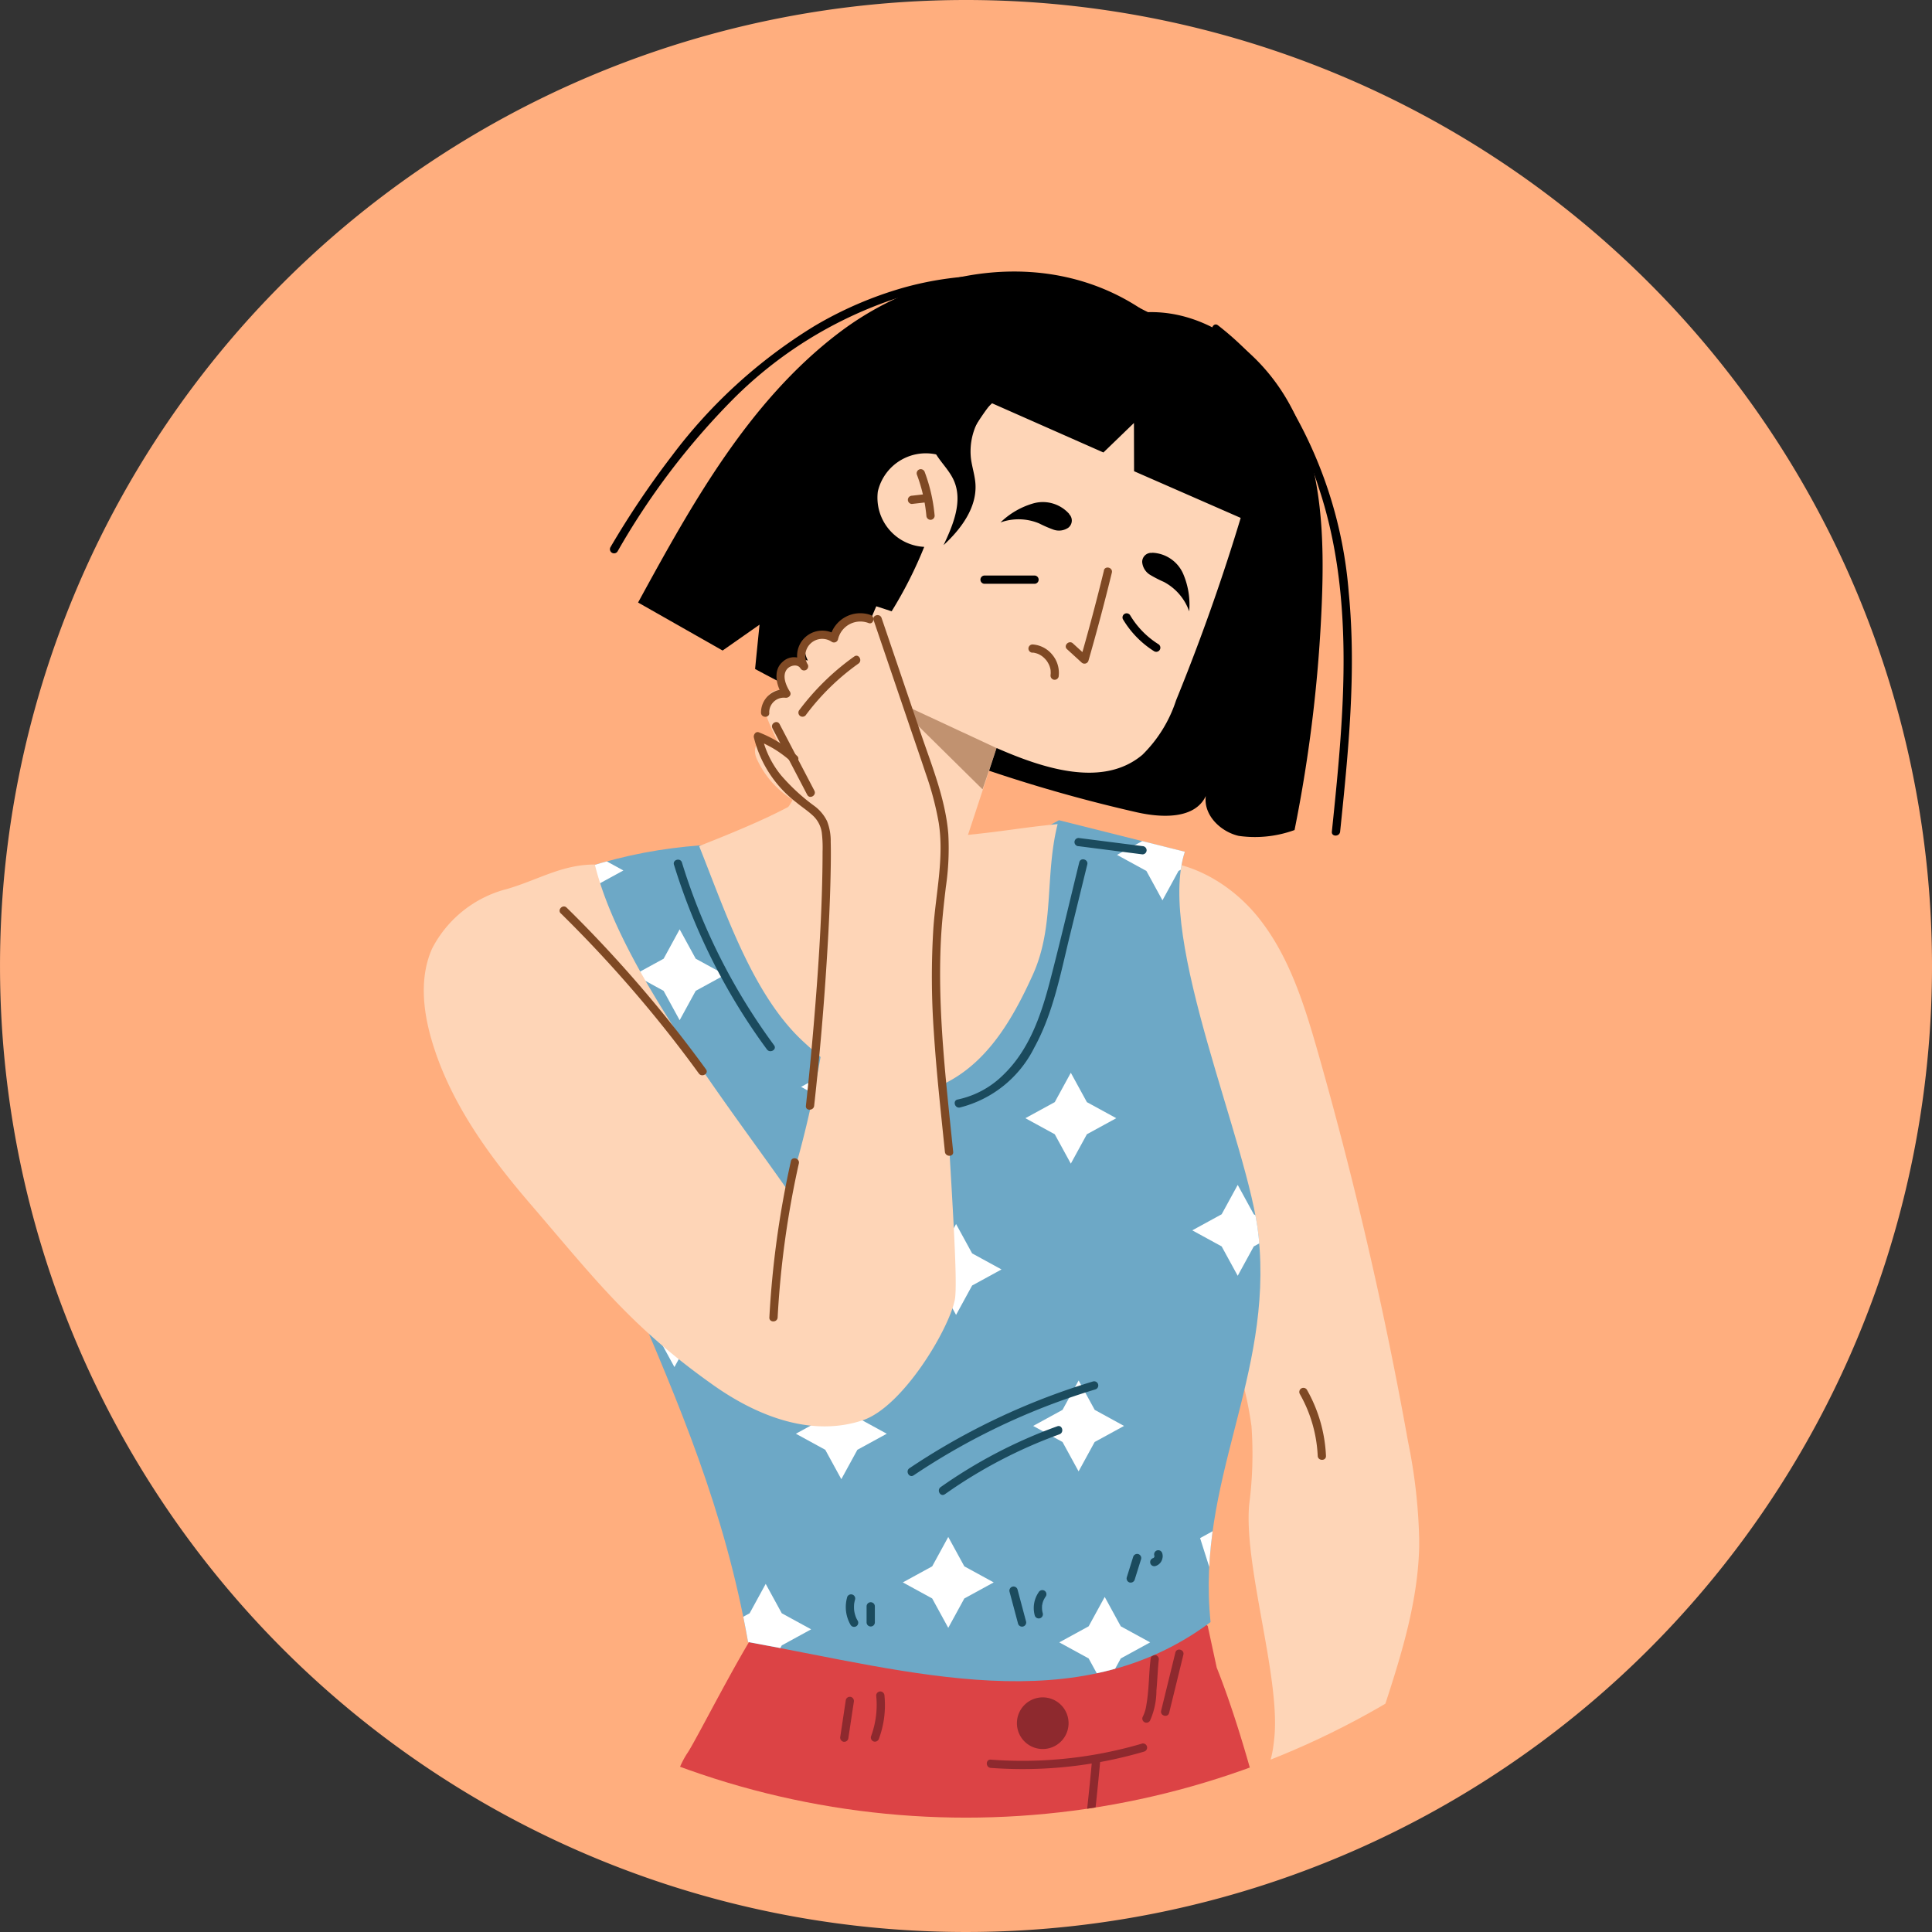 <svg xmlns="http://www.w3.org/2000/svg" xmlns:xlink="http://www.w3.org/1999/xlink" width="169" height="169" viewBox="0 0 169 169">
  <rect x="0" y="0" width="169" height="169" fill="#333333" stroke="none"/>
  <defs>
    <clipPath id="clip-path">
      <circle id="Elipse_5912" data-name="Elipse 5912" cx="72.5" cy="72.5" r="72.5" transform="translate(404.833 2079.043)" fill="#fff" stroke="#707070" stroke-width="1"/>
    </clipPath>
    <clipPath id="clip-path-2">
      <rect id="Rectángulo_378567" data-name="Rectángulo 378567" width="95.328" height="312.912" fill="none"/>
    </clipPath>
    <clipPath id="clip-path-4">
      <path id="Trazado_825480" data-name="Trazado 825480" d="M58.09,58.831c-15.157-2.6-27.414-4.334-40.906,3.045,5.433,27.46,17.408,41.368,21.5,64.547,14.355,2.593,28.768,6.976,40.458-1.749-1.281-12.359,5.48-21.4,4.2-33.755-.826-7.988-8.967-26-6.452-33.624L65.877,54.536Z" transform="translate(-17.184 -54.536)" fill="none"/>
    </clipPath>
    <clipPath id="clip-path-6">
      <rect id="Rectángulo_378565" data-name="Rectángulo 378565" width="9.244" height="7.914" fill="none"/>
    </clipPath>
  </defs>
  <g id="Grupo_1075681" data-name="Grupo 1075681" transform="translate(-1336 8779.007)">
    <g id="Grupo_1073686" data-name="Grupo 1073686" transform="translate(617 -11656.531)">
      <g id="Grupo_1073327" data-name="Grupo 1073327" transform="translate(334 819.524)">
        <g id="Grupo_159182" data-name="Grupo 159182" transform="translate(385.001 2058)">
          <path id="Unión_12" data-name="Unión 12" d="M84.5,0A84.5,84.5,0,1,1,0,84.5,84.5,84.5,0,0,1,84.5,0Z" transform="translate(0 0)" fill="#ffae7e"/>
        </g>
      </g>
    </g>
    <g id="Enmascarar_grupo_416" data-name="Enmascarar grupo 416" transform="translate(943.167 -10844.053)" clip-path="url(#clip-path)">
      <g id="Grupo_1075134" data-name="Grupo 1075134" transform="translate(421.647 2088.798)">
        <g id="Grupo_1075133" data-name="Grupo 1075133" clip-path="url(#clip-path-2)">
          <g id="Grupo_1075125" data-name="Grupo 1075125">
            <g id="Grupo_1075124" data-name="Grupo 1075124" clip-path="url(#clip-path-2)">
              <path id="Trazado_825437" data-name="Trazado 825437" d="M75.036,3.511c-8.093-5.641-18.982-4.1-26.829,1.882s-12.8,14.9-17.525,23.56l7.394,4.2,3.231-2.263q-.2,1.939-.39,3.878a131.694,131.694,0,0,0,33.37,12.53c2.2.5,5.1.619,6.057-1.421-.227,1.64,1.262,3.118,2.875,3.489a10.12,10.12,0,0,0,4.886-.511,126.3,126.3,0,0,0,2.385-19.876c.224-5.583.033-11.374-2.343-16.432s-7.43-9.216-13.014-8.987Z" transform="translate(-3.68 0)"/>
              <path id="Trazado_825438" data-name="Trazado 825438" d="M64.631,215.345c-.738-4.2-6.373,48.719-5.541,88.15a15.2,15.2,0,0,1-1.593,6.786c-.665,1.391-1.625,2.633-2.2,4.061a4.557,4.557,0,0,0,.221,4.413c1.687,2.214,5.116,1.19,7.9,1.218,4.831.048,9.5,3.946,14.07,2.386-.5-3.277-3.833-5.334-5.208-8.349a13.224,13.224,0,0,1-.5-7.918c3.093-16.2,11.5-102.481,13.044-109.362Z" transform="translate(-6.576 -23.594)" fill="#fed5b7"/>
              <path id="Trazado_825439" data-name="Trazado 825439" d="M73.111,330.276c-1.127,3.931-3.154,5.049-7.186,5.736-3.228.55-8.72-1.167-11.866-2.073-.531,1.5.6,7.165.6,7.165s7.934,1.838,8.867,1.5c1.027-.366,3.029-3.09,3.445-2.588,2.889,3.492,7.613,4.826,12.095,5.5a65.7,65.7,0,0,0,14.923.539,1.333,1.333,0,0,0,1.131-.783c.283-.668-.194-1.141-.635-1.522a30,30,0,0,0-9.187-5.043,31.017,31.017,0,0,1-12.184-8.44" transform="translate(-6.466 -39.61)" fill="#60523b"/>
              <path id="Trazado_825440" data-name="Trazado 825440" d="M46.1,193.449c-2.322,11-25.655,98.63-31.758,125.346A23.409,23.409,0,0,1,3.89,317.123,2.39,2.39,0,0,1,2.459,316a2.461,2.461,0,0,1,.012-1.443C5.525,300.383,17.8,205.1,31.555,186.111Z" transform="translate(-0.282 -22.32)" fill="#fed5b7"/>
              <path id="Trazado_825441" data-name="Trazado 825441" d="M16.222,331.4A20.515,20.515,0,0,0,2.6,327.77Q1.724,331.434.847,335.1a19.793,19.793,0,0,0-.808,6.276c.29,3.321,2.23,6.272,4.436,8.771A5.733,5.733,0,0,0,7.121,352.1a5.169,5.169,0,0,0,4.135-1.162c1.76-1.241,4.162-6.108,4.062-8.259-.373-8.045.9-11.285.9-11.285" transform="translate(0 -39.299)" fill="#60523b"/>
              <path id="Trazado_825442" data-name="Trazado 825442" d="M78.156,137.492c3.034,7.592,6.657,22.125,6.9,30.3.19,6.544-2.484,86.187-7.9,111.87-.191.9-8.765,3.6-9.349,4.319-.6.743-15.795,2.017-21.147.011a3.083,3.083,0,0,1-1.641-1.15,3.55,3.55,0,0,1-.291-2.069c1.2-19.812.478-26.772,1.677-46.584-5.33,12.687-7.3,35.115-9.237,42.46a11.694,11.694,0,0,1-1.594,4.062,7.787,7.787,0,0,1-2.764,2.2c-6.788,3.494-25.717-4.6-28.3-11.785C8.513,226.3,25.679,166.758,30.736,147.7a7.815,7.815,0,0,1,1.079-2.675c.8-1.095,6.208-11.987,7.449-12.536,7.1-3.131,9.575-3.148,17.285-4.025s15.376-.143,20.821,5.387Z" transform="translate(-0.539 -15.37)" fill="#dc4345"/>
              <path id="Trazado_825443" data-name="Trazado 825443" d="M93.551,345.136a82.548,82.548,0,0,1-16.036-1.9q-2.212-.487-4.4-1.095a.361.361,0,0,0-.192.7,83.586,83.586,0,0,0,15.982,2.8q2.318.177,4.643.224a.362.362,0,0,0,0-.723" transform="translate(-8.715 -41.031)" fill="#c2b38c"/>
              <path id="Trazado_825444" data-name="Trazado 825444" d="M63.151,342.066l-7.525-1.256c-.455-.076-.65.62-.192.7l7.525,1.256c.454.076.649-.62.192-.7" transform="translate(-6.617 -40.873)" fill="#c2b38c"/>
              <path id="Trazado_825445" data-name="Trazado 825445" d="M65.721,322.079a3.03,3.03,0,0,1-.075,4.036c-.326.333.185.844.511.51a3.767,3.767,0,0,0,.075-5.058c-.315-.343-.826.169-.511.511" transform="translate(-7.86 -38.552)" fill="#89563d"/>
              <path id="Trazado_825446" data-name="Trazado 825446" d="M52.477,236.55a133.074,133.074,0,0,0,3.335-13.336c1.279-5.955,2.442-11.935,3.616-17.91,1.165-5.928,2.323-11.859,3.607-17.762.532-2.443,1.085-4.884,1.7-7.308.259-1.023.529-2.043.82-3.057q.193-.669.4-1.334a3.69,3.69,0,0,1,.773-1.72,2,2,0,0,1,1.286-.267,2.124,2.124,0,0,0,1.171-.373,3.183,3.183,0,0,0,1.049-1.867c.538-2.162.846-4.411,1.212-6.608q1.129-6.766,1.853-13.592.178-1.682.332-3.367c.042-.463-.68-.46-.723,0q-.632,6.908-1.68,13.769-.519,3.387-1.139,6.759c-.187,1.022-.325,2.079-.614,3.078a2.789,2.789,0,0,1-.481,1.021,1.53,1.53,0,0,1-1.268.466,2,2,0,0,0-1.945,1.068,9.713,9.713,0,0,0-.562,1.567c-.289.936-.554,1.881-.806,2.828-.614,2.3-1.157,4.626-1.677,6.953-1.295,5.794-2.44,11.622-3.587,17.447-1.184,6.012-2.348,12.028-3.608,18.025-.992,4.722-1.989,9.47-3.373,14.1q-.185.616-.385,1.23c-.144.443.554.633.7.192" transform="translate(-6.208 -17.714)" fill="#8e292e"/>
              <path id="Trazado_825447" data-name="Trazado 825447" d="M36.969,156.863q-2.549,5.768-5.1,11.536-.729,1.648-1.457,3.3c-.187.422.436.789.624.365q2.548-5.769,5.1-11.536l1.457-3.3c.187-.422-.437-.789-.624-.364" transform="translate(-3.644 -18.79)" fill="#8e292e"/>
              <path id="Trazado_825448" data-name="Trazado 825448" d="M69.3,156.662a93.594,93.594,0,0,1-.8,13.629q-.259,1.937-.6,3.861c-.081.455.615.65.7.192A94.275,94.275,0,0,0,70,160.608q.055-1.972.027-3.945a.361.361,0,0,0-.723,0" transform="translate(-8.142 -18.747)" fill="#8e292e"/>
              <path id="Trazado_825449" data-name="Trazado 825449" d="M83.915,137.226l-1.247,5.091c-.11.451.586.644.7.192q.623-2.545,1.247-5.091c.11-.451-.586-.644-.7-.192" transform="translate(-9.913 -16.427)" fill="#8e292e"/>
              <path id="Trazado_825450" data-name="Trazado 825450" d="M81.537,137.776c-.121.877-.136,1.767-.209,2.65-.04.478-.086.957-.171,1.43a3.233,3.233,0,0,1-.309,1.033.361.361,0,0,0,.624.364,6.461,6.461,0,0,0,.561-2.624c.045-.506.077-1.014.11-1.521.014-.219.028-.438.046-.657.007-.1.016-.2.026-.293l.011-.109c0-.014.018-.139.01-.081a.375.375,0,0,0-.253-.444.364.364,0,0,0-.444.253" transform="translate(-9.69 -16.492)" fill="#8e292e"/>
              <path id="Trazado_825451" data-name="Trazado 825451" d="M54.285,141.492a7.948,7.948,0,0,1-.456,3.578.365.365,0,0,0,.253.444.37.37,0,0,0,.444-.253,8.454,8.454,0,0,0,.481-3.769.371.371,0,0,0-.361-.361.364.364,0,0,0-.362.361" transform="translate(-6.454 -16.926)" fill="#8e292e"/>
              <path id="Trazado_825452" data-name="Trazado 825452" d="M51.265,141.929q-.243,1.608-.484,3.216a.373.373,0,0,0,.252.444.364.364,0,0,0,.444-.253q.243-1.608.485-3.216a.373.373,0,0,0-.253-.444.364.364,0,0,0-.444.253" transform="translate(-6.09 -16.99)" fill="#8e292e"/>
              <path id="Trazado_825453" data-name="Trazado 825453" d="M78.911,146.317a37.058,37.058,0,0,1-13.22,1.4c-.464-.034-.462.688,0,.723A37.663,37.663,0,0,0,79.1,147.014a.362.362,0,0,0-.192-.7" transform="translate(-7.837 -17.546)" fill="#8e292e"/>
              <path id="Trazado_825454" data-name="Trazado 825454" d="M68.335,143.98a2.259,2.259,0,1,0,2.258-2.259,2.258,2.258,0,0,0-2.258,2.259" transform="translate(-8.195 -16.997)" fill="#8e292e"/>
              <path id="Trazado_825455" data-name="Trazado 825455" d="M68.858,181.6c-.216,5.161-.574,10.316-.936,15.468q-.793,11.245-1.75,22.477-1.046,12.423-2.262,24.833c-.755,7.654-1.563,15.305-2.511,22.939-.676,5.446-1.363,10.915-2.448,16.3q-.137.677-.287,1.351c-.1.452.595.646.7.192C60.489,280.138,61.138,275,61.8,269.9c.961-7.436,1.766-14.892,2.521-22.35q1.261-12.467,2.319-24.953.987-11.509,1.83-23.03c.4-5.522.788-11.048,1.053-16.581q.032-.689.062-1.38c.019-.465-.7-.464-.723,0" transform="translate(-7.034 -21.738)" fill="#8e292e"/>
              <path id="Trazado_825456" data-name="Trazado 825456" d="M31.529,181.472c-1.226,4.9-2.129,9.885-3.027,14.853-1.244,6.887-2.388,13.792-3.517,20.7-1.243,7.6-2.457,15.2-3.694,22.8-1.148,7.062-2.308,14.122-3.556,21.167-.935,5.28-1.882,10.567-3.1,15.788q-.165.706-.341,1.409a.362.362,0,0,0,.7.192c1.226-4.9,2.129-9.884,3.027-14.852,1.244-6.887,2.388-13.792,3.517-20.7,1.242-7.6,2.457-15.2,3.694-22.8,1.148-7.062,2.308-14.122,3.555-21.167.936-5.279,1.882-10.567,3.1-15.788.111-.47.224-.94.341-1.409a.362.362,0,0,0-.7-.192" transform="translate(-1.712 -21.733)" fill="#8e292e"/>
              <path id="Trazado_825457" data-name="Trazado 825457" d="M35.123,303.6A45.659,45.659,0,0,1,1,290.912a2.435,2.435,0,0,1-.762-1.1,2.5,2.5,0,0,1,.325-1.566q1.464-3.251,2.928-6.5c.2-.451.473-.958.958-1.051a1.59,1.59,0,0,1,1.222.515,70.426,70.426,0,0,0,14.869,9.835,34.386,34.386,0,0,0,17.334,3.442Z" transform="translate(-0.024 -33.662)" fill="#8e292e"/>
              <path id="Trazado_825458" data-name="Trazado 825458" d="M84.1,302.048a28.9,28.9,0,0,1-17.387,4.732c-6.107-.194-12.678.149-18.29-2.27a1.375,1.375,0,0,1-.546-.348,1.407,1.407,0,0,1-.055-1.258l1.764-6.338a1.124,1.124,0,0,1,1.634-1,67.32,67.32,0,0,0,32.925-.779Z" transform="translate(-5.721 -35.354)" fill="#8e292e"/>
              <path id="Trazado_825459" data-name="Trazado 825459" d="M79.075,58.815c4.2-.974,8.616,1.353,11.313,4.714s4.014,7.595,5.2,11.739a348.927,348.927,0,0,1,7.9,34.123,47.563,47.563,0,0,1,.98,8.817c-.1,10.22-6.285,19.594-6.67,29.807-.087,2.31.122,4.662-.457,6.9-.756,2.917-3.551,7.182-6.077,9.786a.766.766,0,0,1-1.3-.694c.457-2.129,1.875-4.863,3.111-5.5-.957,1.4-5.323,5.522-7.082,7.4a1.2,1.2,0,0,1-1.912-1.405c.883-1.559,4.58-4.973,5.386-5.654-.745,1.571-5.147,4.928-6.6,6.5-2.605,2.817-2.907.527-2.377-.6l6.154-9.144c-1.772,2.394-8.237,11.606-8.208,7.775.033-4.362,4.6-11.522,6.659-15.369a20.336,20.336,0,0,1-7.5,1.7,1.044,1.044,0,0,1-.72-1.835,5.042,5.042,0,0,1,1.667-.89c1.289-.411,7.049-5.911,9.569-7a13.414,13.414,0,0,0,2.029-.789c1.252-.807,1.514-2.5,1.656-3.978.508-5.3-2.71-15.086-2.2-20.384a33.934,33.934,0,0,0,.194-6.819,33.98,33.98,0,0,0-1.562-6.454c-4.135-13.226-8.4-12.786-12.073-27.606Z" transform="translate(-9.133 -7.027)" fill="#fed5b7"/>
              <path id="Trazado_825460" data-name="Trazado 825460" d="M65.877,54.537,76.888,57.3c-2.515,7.627,5.625,25.636,6.452,33.624,1.28,12.36-5.479,21.4-4.2,33.756-11.69,8.724-26.1,4.34-40.458,1.749-4.092-23.18-16.067-37.088-21.5-64.548C30.676,54.5,42.932,56.232,58.09,58.832Z" transform="translate(-2.061 -6.541)" fill="#6da8c6"/>
            </g>
          </g>
          <g id="Grupo_1075127" data-name="Grupo 1075127" transform="translate(15.123 47.995)">
            <g id="Grupo_1075126" data-name="Grupo 1075126" clip-path="url(#clip-path-4)">
              <path id="Trazado_825461" data-name="Trazado 825461" d="M34.271,65.382l1.405,2.57,2.57,1.405-2.57,1.405-1.405,2.57-1.405-2.57L30.3,69.357l2.57-1.405Z" transform="translate(-18.756 -55.837)" fill="#fff"/>
              <path id="Trazado_825462" data-name="Trazado 825462" d="M46.453,52.681l1.405,2.57,2.57,1.405-2.57,1.405-1.405,2.57-1.405-2.57-2.57-1.405,2.57-1.405Z" transform="translate(-20.218 -54.314)" fill="#fff"/>
              <path id="Trazado_825463" data-name="Trazado 825463" d="M24.162,55.014l1.405,2.57,2.57,1.405-2.57,1.405-1.405,2.57-1.405-2.57-2.57-1.405,2.57-1.405Z" transform="translate(-17.544 -54.593)" fill="#fff"/>
              <path id="Trazado_825464" data-name="Trazado 825464" d="M50.86,76.528l1.405,2.57,2.57,1.405-2.57,1.405-1.405,2.57-1.405-2.57L46.884,80.5l2.57-1.405Z" transform="translate(-20.746 -57.174)" fill="#fff"/>
              <path id="Trazado_825465" data-name="Trazado 825465" d="M64.6,59.42,66,61.99l2.57,1.405L66,64.8,64.6,67.371,63.192,64.8,60.622,63.4l2.57-1.405Z" transform="translate(-22.394 -55.122)" fill="#fff"/>
              <path id="Trazado_825466" data-name="Trazado 825466" d="M73.151,79.638l1.405,2.57,2.57,1.405-2.57,1.405-1.405,2.57-1.405-2.57-2.57-1.405,2.57-1.405Z" transform="translate(-23.419 -57.547)" fill="#fff"/>
              <path id="Trazado_825467" data-name="Trazado 825467" d="M89.74,90.784l1.405,2.57,2.57,1.405-2.57,1.405-1.405,2.57-1.405-2.57-2.57-1.405,2.57-1.405Z" transform="translate(-25.409 -58.883)" fill="#fff"/>
              <path id="Trazado_825468" data-name="Trazado 825468" d="M76.521,131.738l1.405,2.57,2.57,1.405-2.57,1.405-1.405,2.57-1.405-2.57-2.57-1.405,2.57-1.405Z" transform="translate(-23.824 -63.795)" fill="#fff"/>
              <path id="Trazado_825469" data-name="Trazado 825469" d="M101.145,74.454l1.405,2.57,2.57,1.405-2.57,1.405-1.405,2.57-1.405-2.57L97.17,78.43l2.57-1.405Z" transform="translate(-26.777 -56.925)" fill="#fff"/>
              <path id="Trazado_825470" data-name="Trazado 825470" d="M33.752,99.856l1.405,2.57,2.57,1.405-2.57,1.405-1.405,2.57-1.405-2.57-2.57-1.405,2.57-1.405Z" transform="translate(-18.694 -59.971)" fill="#fff"/>
              <path id="Trazado_825471" data-name="Trazado 825471" d="M50.341,111l1.405,2.57,2.57,1.405-2.57,1.405-1.405,2.57-1.405-2.57-2.57-1.405,2.57-1.405Z" transform="translate(-20.684 -61.308)" fill="#fff"/>
              <path id="Trazado_825472" data-name="Trazado 825472" d="M22.866,80.934l1.405,2.57,2.57,1.405-2.57,1.405-1.405,2.57-1.405-2.57L18.89,84.91,21.46,83.5Z" transform="translate(-17.389 -57.702)" fill="#fff"/>
              <path id="Trazado_825473" data-name="Trazado 825473" d="M61.746,94.672l1.405,2.57,2.57,1.405-2.57,1.405-1.405,2.57-1.405-2.57-2.57-1.405,2.57-1.405Z" transform="translate(-22.052 -59.35)" fill="#fff"/>
              <path id="Trazado_825474" data-name="Trazado 825474" d="M73.929,110.224l1.405,2.57L77.9,114.2l-2.57,1.405-1.405,2.57-1.405-2.57-2.57-1.405,2.57-1.405Z" transform="translate(-23.513 -61.215)" fill="#fff"/>
              <path id="Trazado_825475" data-name="Trazado 825475" d="M82.26,53.466l1.405,2.57,2.57,1.405-2.57,1.405-1.405,2.57-1.405-2.57-2.57-1.405,2.57-1.405Z" transform="translate(-24.512 -54.408)" fill="#fff"/>
              <path id="Trazado_825476" data-name="Trazado 825476" d="M60.969,125.777l1.405,2.57,2.57,1.405-2.57,1.405-1.405,2.57-1.405-2.57-2.57-1.405,2.57-1.405Z" transform="translate(-21.958 -63.08)" fill="#fff"/>
              <path id="Trazado_825477" data-name="Trazado 825477" d="M42.824,130.442l1.405,2.57,2.57,1.405-2.57,1.405-1.405,2.57-1.405-2.57-2.57-1.405,2.57-1.405Z" transform="translate(-19.782 -63.64)" fill="#fff"/>
              <path id="Trazado_825478" data-name="Trazado 825478" d="M90.518,121.37l1.405,2.57,2.57,1.405-2.57,1.405-1.405,2.57L88.656,132l-2.114-6.652,2.57-1.405Z" transform="translate(-25.502 -62.551)" fill="#fff"/>
              <path id="Trazado_825479" data-name="Trazado 825479" d="M101.923,105.04l1.405,2.57,2.57,1.405-2.57,1.405-1.405,2.57-1.405-2.57-2.57-1.405,2.57-1.405Z" transform="translate(-26.87 -60.593)" fill="#fff"/>
            </g>
          </g>
          <g id="Grupo_1075132" data-name="Grupo 1075132">
            <g id="Grupo_1075131" data-name="Grupo 1075131" clip-path="url(#clip-path-2)">
              <path id="Trazado_825481" data-name="Trazado 825481" d="M87.279,10.469C90.731,13.045,91,19.7,90.466,23.978c-.713,5.716-1.561,12.483-2.274,18.2-.058.461-3.976-.5-5.263-.824.143-1.82,1.241-3.515,1.384-5.335-1.556,1.385-1.6,3.213-2.052,5.246-5.654-3.946-13.648-7.494-19.873-10.459Z" transform="translate(-7.482 -1.256)"/>
              <path id="Trazado_825482" data-name="Trazado 825482" d="M85.714,16.694A180.6,180.6,0,0,1,78.47,38.236,11.8,11.8,0,0,1,75.525,43c-3.442,2.9-8.637,1.216-12.757-.594q-1.249,3.8-2.5,7.6c3.436-.353,4.407-.594,7.841-.947-1.143,4.565-.235,8.915-2.178,13.2-1.61,3.55-3.646,7.152-7.012,9.12-5.239,3.064-8.571.833-13.04-3.275S39.016,56.634,36.756,51c-.019-.049,4.652-1.765,7.756-3.423.707-.378,6.667-15.427,9.514-21.6a5.43,5.43,0,0,1-2.488-7.349,5.43,5.43,0,0,1,7.578-1.662c-.023,0,2.447-10.886,2.5-10.9Z" transform="translate(-4.408 -0.727)" fill="#fed5b7"/>
              <path id="Trazado_825483" data-name="Trazado 825483" d="M63.166,11.586l9.809,4.334,2.671-2.58.01,4.219s10.28,4.5,10.321,4.52,2.394-9.865-.472-12.9a17.934,17.934,0,0,0-3.9-2.864C75.886,2.86,69.188-.723,62.854,1.4c-4.229,1.42-7.241,5.107-9.829,8.74a136.953,136.953,0,0,0-9.089,14.621c1.108,1.43,4.691,2.334,4.691,2.334l3.124-.689.779,2.78,1.92.626A36.557,36.557,0,0,0,57.3,24.177a4.307,4.307,0,0,1-4.057-4.844,4.307,4.307,0,0,1,5.48-3.144c.433.16.914.393,1.329.19a1.443,1.443,0,0,0,.582-.752,26.515,26.515,0,0,1,2.535-4.04" transform="translate(-5.269 -0.092)"/>
              <g id="Grupo_1075130" data-name="Grupo 1075130" transform="translate(49.115 37.386)" opacity="0.48">
                <g id="Grupo_1075129" data-name="Grupo 1075129">
                  <g id="Grupo_1075128" data-name="Grupo 1075128" clip-path="url(#clip-path-6)">
                    <path id="Trazado_825484" data-name="Trazado 825484" d="M65.052,46.779l-9.244-4.3,8.02,7.914Z" transform="translate(-55.808 -42.481)" fill="#7f4924"/>
                  </g>
                </g>
              </g>
              <path id="Trazado_825485" data-name="Trazado 825485" d="M65.577,12.663a5.641,5.641,0,0,0-2.3,5.248c.1.723.334,1.423.386,2.15.147,2.085-1.25,3.962-2.788,5.378.846-1.783,1.7-3.851.9-5.656-.455-1.028-1.388-1.788-1.832-2.821-.591-1.377-.214-2.956.172-4.4Z" transform="translate(-7.152 -1.506)"/>
              <path id="Trazado_825486" data-name="Trazado 825486" d="M58.382,20.1a13.838,13.838,0,0,1,.838,3.615.371.371,0,0,0,.361.361.364.364,0,0,0,.362-.361,14.566,14.566,0,0,0-.863-3.807.371.371,0,0,0-.444-.253.365.365,0,0,0-.253.444" transform="translate(-7 -2.356)" fill="#7f4924"/>
              <path id="Trazado_825487" data-name="Trazado 825487" d="M57.858,22.982l1.278-.146a.4.4,0,0,0,.255-.106.359.359,0,0,0,0-.51.348.348,0,0,0-.255-.106l-1.278.146a.394.394,0,0,0-.255.106.368.368,0,0,0-.106.256.36.36,0,0,0,.106.255.348.348,0,0,0,.255.106" transform="translate(-6.896 -2.652)" fill="#7f4924"/>
              <path id="Trazado_825488" data-name="Trazado 825488" d="M24.348,55.982c-2.881,0-4.887,1.312-7.65,2.131a10.216,10.216,0,0,0-6.575,5.193c-1.114,2.462-.83,5.34-.083,7.936,1.559,5.427,4.966,10.129,8.646,14.411,5.727,6.665,8.854,10.8,16.03,15.874,3.853,2.724,8.589,4.563,13.065,3.068,3.486-1.165,7.5-7.887,8.048-10.518s-1.825-27.146-1.6-43.8c.052-3.84-3.293-7.878-3.651-11.862-.106-1.2-.715-3.42-1.824-3.878-1.676-.692-2.632.026-3.195,1.749-1.69-1.074-3.506.08-2.581,1.855-2.193-.609-3.219.99-1.972,2.894-.911-.647-1.607-.064-1.833,1.031s3.9,8.325,4.334,9.353c4.584,10.763-1.728,31.972-2.281,33.077-5.308-7.592-14.7-19.509-16.881-28.514" transform="translate(-1.125 -4.111)" fill="#fed5b7"/>
              <path id="Trazado_825489" data-name="Trazado 825489" d="M45.546,48.1l-2.261-1.069A.93.93,0,0,0,42.7,46.9c-.5.112-.462.837-.262,1.305a8.2,8.2,0,0,0,7.546,4.858Z" transform="translate(-5.073 -5.623)" fill="#fed5b7"/>
              <path id="Trazado_825490" data-name="Trazado 825490" d="M76.532,29.678q-.943,3.868-2.046,7.7l.6-.159-1.273-1.165c-.342-.313-.855.2-.511.511l1.274,1.164a.365.365,0,0,0,.6-.159q1.1-3.826,2.046-7.7c.11-.451-.587-.644-.7-.192" transform="translate(-8.778 -3.528)" fill="#7f4924"/>
              <path id="Trazado_825491" data-name="Trazado 825491" d="M69.842,37.778l.1.008c-.079-.006.016,0,.033.007a1.663,1.663,0,0,1,.19.046,1.774,1.774,0,0,1,.185.065c-.069-.029.019.01.033.017s.057.028.087.045c.057.032.113.066.167.1l.079.058c-.057-.043.019.016.031.026a2.157,2.157,0,0,1,.289.292l.032.038c-.02-.025-.022-.027-.007-.008s.039.055.057.082a1.939,1.939,0,0,1,.1.168.835.835,0,0,1,.046.088c.005.01.047.1.03.061s.02.053.025.063c.011.031.022.062.032.093a1.75,1.75,0,0,1,.05.188c.008.033.011.064.019.1s0,.021,0-.016l0,.049a1.816,1.816,0,0,1,.009.2c0,.033,0,.065-.005.1,0,.016-.014.131,0,.05a.372.372,0,0,0,.253.445.364.364,0,0,0,.444-.253,2.473,2.473,0,0,0-.553-1.926,2.424,2.424,0,0,0-1.726-.9.363.363,0,0,0-.362.362.368.368,0,0,0,.362.36" transform="translate(-8.333 -4.444)" fill="#7f4924"/>
              <path id="Trazado_825492" data-name="Trazado 825492" d="M78.884,34.514A8.323,8.323,0,0,0,81.6,37.29a.361.361,0,0,0,.364-.624,7.545,7.545,0,0,1-2.459-2.516.361.361,0,1,0-.624.364" transform="translate(-9.455 -4.074)"/>
              <path id="Trazado_825493" data-name="Trazado 825493" d="M65.072,30.939h4.369a.361.361,0,0,0,0-.723H65.072a.361.361,0,0,0,0,.723" transform="translate(-7.762 -3.624)"/>
              <path id="Trazado_825494" data-name="Trazado 825494" d="M81.661,27.964a.792.792,0,0,0-.874.8,1.445,1.445,0,0,0,.689,1.118,11.032,11.032,0,0,0,1.214.624A4.668,4.668,0,0,1,84.9,33.078a6.853,6.853,0,0,0-.547-3.327,3.083,3.083,0,0,0-2.677-1.8Z" transform="translate(-9.689 -3.352)"/>
              <path id="Trazado_825495" data-name="Trazado 825495" d="M72.707,23.97a.794.794,0,0,1-.069,1.186,1.446,1.446,0,0,1-1.3.173,11.065,11.065,0,0,1-1.251-.544A4.669,4.669,0,0,0,66.7,24.7a6.851,6.851,0,0,1,2.921-1.682,3.08,3.08,0,0,1,3.089.931Z" transform="translate(-7.999 -2.75)"/>
              <path id="Trazado_825496" data-name="Trazado 825496" d="M85.09,178.341a70.524,70.524,0,0,0,5.229-7.261c.247-.4-.378-.758-.624-.364a69.02,69.02,0,0,1-5.117,7.114c-.292.357.216.871.511.511" transform="translate(-10.133 -20.454)" fill="#7f4924"/>
              <path id="Trazado_825497" data-name="Trazado 825497" d="M86.7,167.985a36.593,36.593,0,0,0,7.516,4.99c.415.207.782-.416.365-.624a35.76,35.76,0,0,1-7.37-4.877c-.351-.3-.865.208-.511.511" transform="translate(-10.383 -20.074)" fill="#7f4924"/>
              <path id="Trazado_825498" data-name="Trazado 825498" d="M96.451,111.5a12.069,12.069,0,0,1,1.562,5.406c.022.463.745.466.723,0a12.88,12.88,0,0,0-1.661-5.771.361.361,0,0,0-.624.364" transform="translate(-11.561 -13.308)" fill="#7f4924"/>
              <path id="Trazado_825499" data-name="Trazado 825499" d="M45.613,88.4a83.185,83.185,0,0,0-1.882,13.659c-.026.465.7.464.723,0A81.922,81.922,0,0,1,46.31,88.59c.1-.452-.6-.646-.7-.192" transform="translate(-5.245 -10.571)" fill="#7f4924"/>
              <path id="Trazado_825500" data-name="Trazado 825500" d="M47.463,78.462q.737-6.643,1.14-13.32c.138-2.25.247-4.5.295-6.757.021-1.007.039-2.015.013-3.022a4.713,4.713,0,0,0-.324-1.806,3.64,3.64,0,0,0-1.134-1.338,17.193,17.193,0,0,1-2.87-2.646,8.238,8.238,0,0,1-1.7-3.525l-.444.444a9.988,9.988,0,0,1,3.018,1.877c.345.311.857-.2.511-.51A10.956,10.956,0,0,0,42.632,45.8c-.278-.11-.493.2-.444.444a10.245,10.245,0,0,0,3.735,5.7c.455.376.953.7,1.388,1.1a2.512,2.512,0,0,1,.818,1.512,10.948,10.948,0,0,1,.069,1.682q0,.741-.011,1.48c-.067,4.567-.381,9.132-.764,13.683q-.3,3.535-.682,7.064c-.051.461.671.458.723,0" transform="translate(-5.059 -5.49)" fill="#7f4924"/>
              <path id="Trazado_825501" data-name="Trazado 825501" d="M54.088,34.592l3.06,9c.5,1.471,1.009,2.941,1.5,4.416a26.86,26.86,0,0,1,1.137,4.311c.481,3.07-.257,6.164-.469,9.224a68.536,68.536,0,0,0,.043,9.118c.223,3.488.614,6.961.966,10.438.047.458.769.463.723,0-.623-6.149-1.379-12.324-1.072-18.516.077-1.553.247-3.093.43-4.637a23.327,23.327,0,0,0,.216-4.66c-.247-3.024-1.424-5.908-2.393-8.756Q56.508,39.463,54.785,34.4c-.15-.438-.848-.25-.7.192" transform="translate(-6.484 -4.096)" fill="#7f4924"/>
              <path id="Trazado_825502" data-name="Trazado 825502" d="M44.033,45.325l3.041,5.818c.216.412.839.048.624-.364L44.657,44.96c-.216-.413-.84-.048-.624.364" transform="translate(-5.276 -5.37)" fill="#7f4924"/>
              <path id="Trazado_825503" data-name="Trazado 825503" d="M43.618,42.673a1.282,1.282,0,0,1,1.4-1.32c.287.047.595-.24.408-.531-.341-.53-.724-1.429-.232-1.992.279-.319.938-.454,1.169-.021l.624-.365A1.477,1.477,0,0,1,49.1,36.472a.363.363,0,0,0,.531-.216A2.006,2.006,0,0,1,52.3,34.818c.43.175.618-.523.192-.7a2.723,2.723,0,0,0-3.56,1.942l.531-.216a2.2,2.2,0,0,0-3.1,2.961.362.362,0,0,0,.624-.365,1.447,1.447,0,0,0-2.207-.217c-.875.763-.517,2.119.023,2.961l.408-.531A2.009,2.009,0,0,0,42.9,42.673c.025.463.747.466.723,0" transform="translate(-5.144 -4.072)" fill="#7f4924"/>
              <path id="Trazado_825504" data-name="Trazado 825504" d="M81.858,176.352l5.3-7.09c.279-.373-.349-.733-.624-.365l-5.3,7.091c-.278.372.349.733.624.364" transform="translate(-9.734 -20.237)" fill="#7f4924"/>
              <path id="Trazado_825505" data-name="Trazado 825505" d="M95.767,150.587l3.484,2.114a.361.361,0,0,0,.364-.624l-3.484-2.114a.361.361,0,0,0-.364.624" transform="translate(-11.465 -17.979)" fill="#7f4924"/>
              <path id="Trazado_825506" data-name="Trazado 825506" d="M47.288,43.346a20.7,20.7,0,0,1,4.582-4.473c.376-.268.015-.894-.365-.624a21.775,21.775,0,0,0-4.84,4.732.364.364,0,0,0,.129.494.369.369,0,0,0,.495-.129" transform="translate(-5.59 -4.579)" fill="#7f4924"/>
              <path id="Trazado_825507" data-name="Trazado 825507" d="M22.993,63.718A112.978,112.978,0,0,1,32.6,74.458q1.261,1.608,2.461,3.259c.271.373.9.013.624-.364a113.4,113.4,0,0,0-9.3-11.2q-1.415-1.5-2.885-2.941c-.332-.327-.844.184-.511.51" transform="translate(-2.745 -7.568)" fill="#7f4924"/>
              <path id="Trazado_825508" data-name="Trazado 825508" d="M62.611,80.131a9.978,9.978,0,0,0,6.5-5.233c1.676-3.037,2.316-6.555,3.136-9.889Q73,61.941,73.75,58.873c.111-.451-.586-.644-.7-.192-.848,3.456-1.658,6.924-2.555,10.367-.775,2.979-1.812,6.033-4.083,8.221a8.009,8.009,0,0,1-4,2.165c-.456.09-.263.786.192.7" transform="translate(-7.455 -7.007)" fill="#1b4b5e"/>
              <path id="Trazado_825509" data-name="Trazado 825509" d="M74.418,57.018l5.589.717a.364.364,0,0,0,.361-.361.369.369,0,0,0-.361-.362L74.418,56.3a.365.365,0,0,0-.362.362.37.37,0,0,0,.362.361" transform="translate(-8.882 -6.751)" fill="#1b4b5e"/>
              <path id="Trazado_825510" data-name="Trazado 825510" d="M57.994,118.534a59.148,59.148,0,0,1,12.2-6.274q1.823-.681,3.688-1.242a.362.362,0,0,0-.193-.7,59.878,59.878,0,0,0-12.708,5.5q-1.708.989-3.347,2.089c-.385.258-.023.884.364.624" transform="translate(-6.892 -13.229)" fill="#1b4b5e"/>
              <path id="Trazado_825511" data-name="Trazado 825511" d="M61.1,120.72a42.393,42.393,0,0,1,10.028-5.247c.434-.157.246-.855-.192-.7a43.029,43.029,0,0,0-10.2,5.319c-.377.267-.017.893.364.624" transform="translate(-7.265 -13.762)" fill="#1b4b5e"/>
              <path id="Trazado_825512" data-name="Trazado 825512" d="M67.6,131.163l.743,2.784a.362.362,0,0,0,.7-.192q-.372-1.391-.743-2.784a.362.362,0,0,0-.7.192" transform="translate(-8.105 -15.677)" fill="#1b4b5e"/>
              <path id="Trazado_825513" data-name="Trazado 825513" d="M70.444,131.238a2.433,2.433,0,0,0-.348,2.033.361.361,0,1,0,.7-.192c-.02-.074-.035-.147-.049-.222-.006-.041-.005-.037,0,.012,0-.019,0-.038-.006-.056,0-.038-.006-.076-.007-.114a1.86,1.86,0,0,1,0-.2.544.544,0,0,1,.01-.114c-.027.094,0-.023.008-.044a1.5,1.5,0,0,1,.12-.407c-.043.084.013-.027.021-.043q.025-.05.053-.1a2.067,2.067,0,0,1,.122-.191.363.363,0,0,0-.129-.494.371.371,0,0,0-.495.129" transform="translate(-8.396 -15.718)" fill="#1b4b5e"/>
              <path id="Trazado_825514" data-name="Trazado 825514" d="M51.442,131.747a3.117,3.117,0,0,0,.3,2.4.361.361,0,0,0,.624-.364,1.912,1.912,0,0,1-.2-.43c-.026-.078-.048-.158-.066-.238-.011-.047-.02-.092-.028-.139,0-.024-.008-.047-.011-.07,0,.032,0,.034,0,.008a3.111,3.111,0,0,1-.011-.512c0-.048.007-.094.013-.142-.008.064.006-.029.009-.044a2.775,2.775,0,0,1,.065-.275.361.361,0,1,0-.7-.192" transform="translate(-6.155 -15.769)" fill="#1b4b5e"/>
              <path id="Trazado_825515" data-name="Trazado 825515" d="M53.393,132.626v1.4a.361.361,0,1,0,.723,0v-1.4a.361.361,0,0,0-.723,0" transform="translate(-6.403 -15.863)" fill="#1b4b5e"/>
              <path id="Trazado_825516" data-name="Trazado 825516" d="M79.809,127.727q-.28.9-.558,1.791a.364.364,0,0,0,.252.444.369.369,0,0,0,.444-.253q.28-.9.559-1.791a.365.365,0,0,0-.253-.444.369.369,0,0,0-.444.253" transform="translate(-9.503 -15.287)" fill="#1b4b5e"/>
              <path id="Trazado_825517" data-name="Trazado 825517" d="M81.941,127.563a.489.489,0,0,1,.022.094c0-.032-.008-.064-.012-.1a.544.544,0,0,1,0,.131l.013-.1a.581.581,0,0,1-.04.143l.037-.086a.63.63,0,0,1-.076.129l.056-.073a.552.552,0,0,1-.093.093l.074-.056a.523.523,0,0,1-.114.066l.086-.036-.05.018a.376.376,0,0,0-.216.165.372.372,0,0,0-.036.279.364.364,0,0,0,.165.216.372.372,0,0,0,.279.036.878.878,0,0,0,.528-.432,1,1,0,0,0,.109-.375.543.543,0,0,0,0-.114.942.942,0,0,0-.036-.2.386.386,0,0,0-.166-.216.37.37,0,0,0-.278-.036.361.361,0,0,0-.253.444" transform="translate(-9.784 -15.244)" fill="#1b4b5e"/>
              <path id="Trazado_825518" data-name="Trazado 825518" d="M34.247,58.9a54.2,54.2,0,0,0,5.875,12.84q1.065,1.7,2.257,3.315c.273.371.9.011.624-.364a53.552,53.552,0,0,1-6.759-12.246q-.719-1.843-1.3-3.737c-.136-.444-.834-.254-.7.192" transform="translate(-4.105 -7.01)" fill="#1b4b5e"/>
              <path id="Trazado_825519" data-name="Trazado 825519" d="M87.881,5.956a28.159,28.159,0,0,1,9.149,13.486c2.022,5.994,2.394,12.371,2.131,18.652-.161,3.855-.554,7.7-.95,11.532-.048.462.675.459.723,0,.715-6.943,1.436-13.955.752-20.932a37.973,37.973,0,0,0-5.2-16.4,26.116,26.116,0,0,0-6.241-6.961c-.369-.283-.729.344-.364.624" transform="translate(-10.521 -0.631)"/>
              <path id="Trazado_825520" data-name="Trazado 825520" d="M61.833.6a5.961,5.961,0,0,0-2.2-.142c-.706.036-1.413.1-2.115.194a28.477,28.477,0,0,0-4.049.837,33.051,33.051,0,0,0-7.71,3.336A44.753,44.753,0,0,0,33.293,16.183a77.337,77.337,0,0,0-5.372,7.992.362.362,0,0,0,.624.365A63.615,63.615,0,0,1,38.67,11.2,36.255,36.255,0,0,1,52.5,2.541a28.7,28.7,0,0,1,4.414-1.076q1.151-.183,2.315-.261a6.375,6.375,0,0,1,2.414.092c.442.149.631-.549.193-.7" transform="translate(-3.342 -0.051)"/>
            </g>
          </g>
        </g>
      </g>
    </g>
  </g>
</svg>
